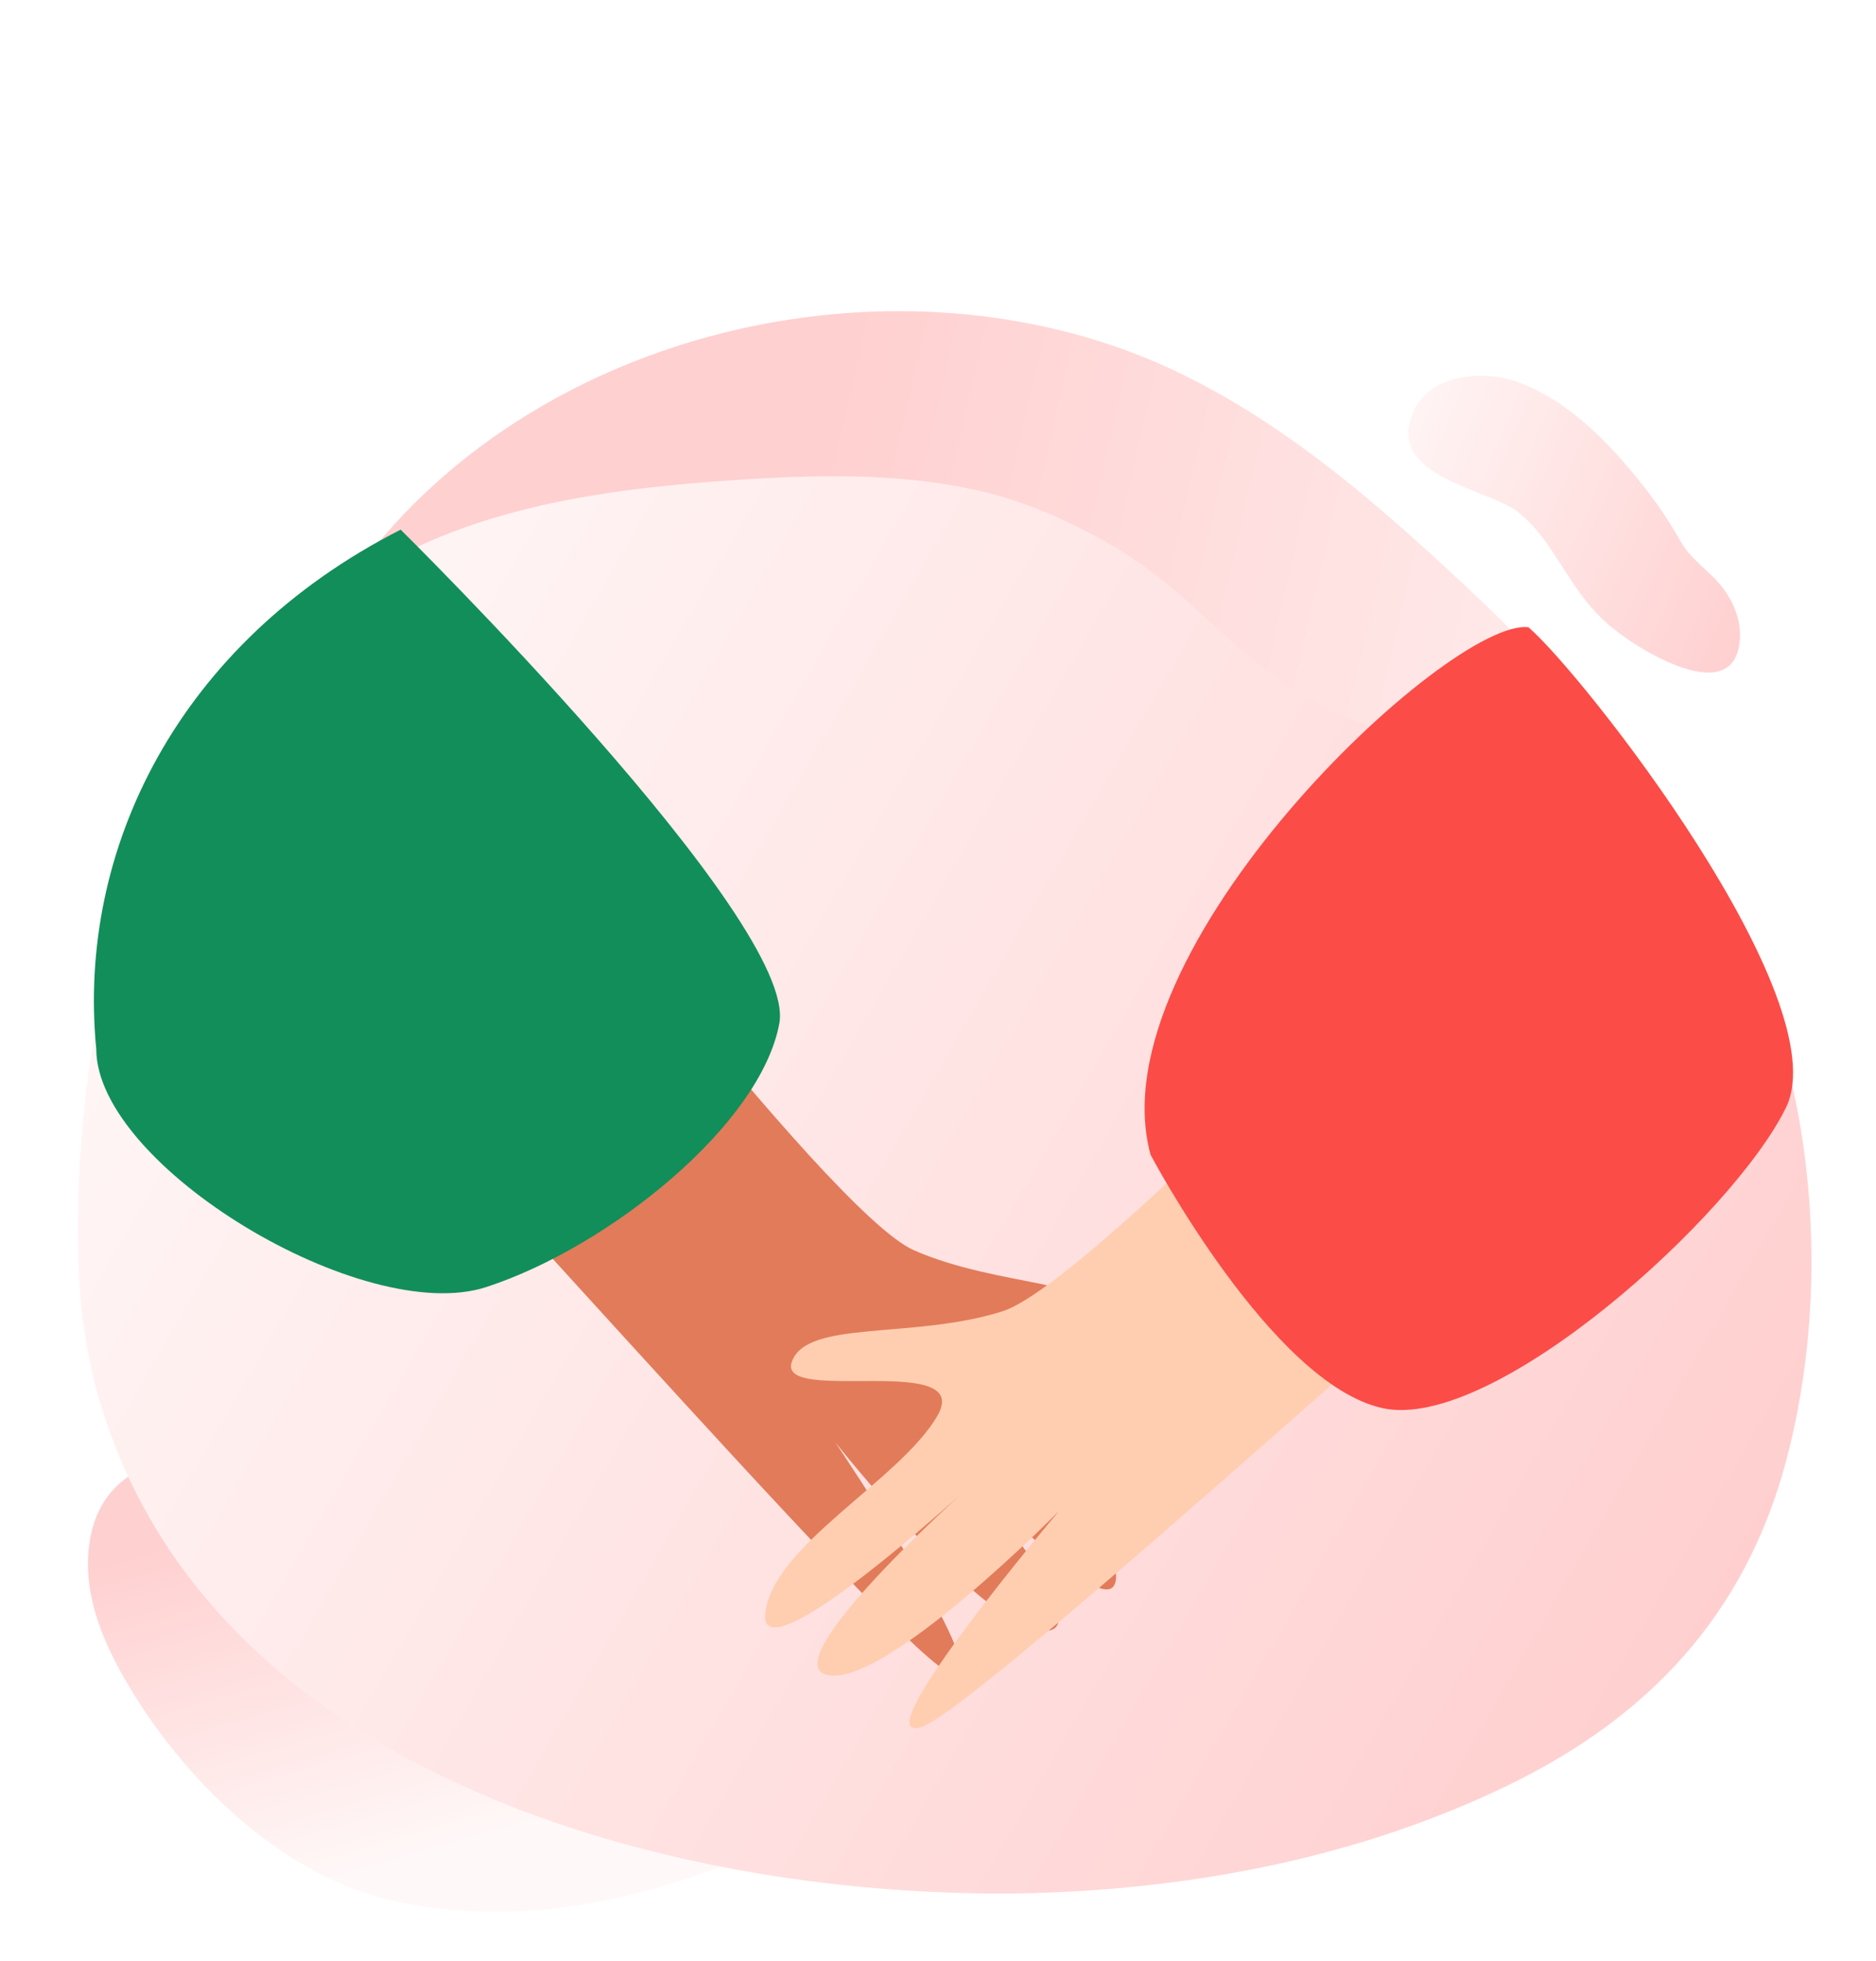<svg width="289" height="302" viewBox="0 0 289 302" fill="none" xmlns="http://www.w3.org/2000/svg">
<g filter="url(#filter0_d)">
<g filter="url(#filter1_d)">
<path d="M108.802 280.258C93.655 285.625 78.361 288.104 62.048 285.005C43.865 281.549 28.094 265.989 19.183 250.471C15.872 244.707 13.236 238.267 13.581 231.63C14.382 216.298 28.866 214.585 41.161 217.065C48.092 218.459 54.456 221.634 60.748 224.778C71.193 230.001 83.446 232.57 92.811 239.81C95.953 242.246 98.313 245.174 101.964 246.946C107.644 249.706 114.128 251.009 119.962 253.52C124.943 255.675 130.511 259.22 130.518 264.645C130.519 270.208 124.714 273.754 119.614 275.969C116.004 277.547 112.41 278.986 108.802 280.258Z" fill="url(#paint0_linear)"/>
<path d="M53.05 82.496C77.863 45.928 129.172 31.246 170.761 44.995C190.816 51.628 207.623 65.439 223.125 79.777C236.789 92.414 250.045 106.044 259.377 122.29C265.748 133.379 270.309 146.671 273.529 159.081C278.344 177.661 273.971 201.602 249.952 199.848C244.317 199.437 239.442 197.411 234.171 195.638C229.908 194.201 225.73 195.063 221.304 194.361C210.162 192.597 199.429 188.495 189.28 183.69C168.596 173.89 149.697 160.575 128.425 151.987C110.993 144.958 92.377 141.329 73.581 141.296C65.651 141.283 57.313 141.838 50.22 138.292C32.737 129.545 40.599 105.958 47.129 92.69C48.858 89.156 50.837 85.749 53.05 82.496Z" fill="url(#paint1_linear)"/>
<path d="M247.597 88.015C251.682 91.715 267.732 101.815 268.041 89.962C268.114 87.01 266.775 84.142 264.952 81.98C262.867 79.498 260.502 78.196 258.874 75.304C256.881 71.813 254.613 68.531 252.099 65.502C246.959 59.197 240.958 53.372 233.676 50.777C228.569 48.959 219.922 49.416 217.496 55.961C213.962 65.49 229.074 67.235 233.683 70.708C238.057 73.995 240.534 79.642 243.999 84.131C245.094 85.546 246.298 86.846 247.597 88.015Z" fill="url(#paint2_linear)"/>
<path d="M172.059 76.425C180.712 81.519 187.202 89.145 195.091 95.286C208.225 105.509 226.228 107.6 241.29 114.71C256.648 121.963 268.245 133.236 273.488 149.483C280.262 170.455 280.906 195.395 275.151 216.955C268.813 240.687 253.929 256.451 232.168 266.964C210.419 277.471 186.326 282.374 162.296 283.386C159.977 283.485 157.662 283.539 155.338 283.554C103.135 283.857 33.65 265.482 15.877 209.404C15.714 208.891 15.558 208.379 15.402 207.859C13.57 201.611 12.494 195.167 12.194 188.663C11.076 165.606 15.112 140.157 23.195 118.543C28.632 103.991 40.34 91.687 52.676 82.92C70.009 70.603 91.157 67.46 112.206 65.982C127.793 64.889 145.323 64.489 160.063 70.451C164.205 72.14 168.215 74.137 172.059 76.425Z" fill="url(#paint3_linear)"/>
</g>
<path d="M74.39 111.76C74.39 111.76 127.466 182.627 140.743 188.487C154.024 194.35 170.672 193.03 172.128 199.828C173.584 206.63 144.255 195.125 148.934 205.617C153.612 216.113 171.846 228.093 171.932 238.659C172.021 249.229 142.917 215.972 142.917 215.972C142.917 215.972 170.339 246.399 161.259 247.118C152.175 247.838 128.688 218.09 128.688 218.09C128.688 218.09 154.961 257.114 146.251 253.549C137.546 249.985 56.805 156.617 44.353 146.737C31.902 136.861 74.39 111.76 74.39 111.76Z" fill="#E27B5A"/>
<path d="M228.787 128.962C228.787 128.962 168.251 193.554 154.407 197.919C140.563 202.281 124.163 199.139 121.966 205.734C119.773 212.331 150.187 204.128 144.382 214.045C138.581 223.958 119.143 233.857 117.894 244.353C116.65 254.845 149.228 224.997 149.228 224.997C149.228 224.997 118.628 252.219 127.574 253.933C136.525 255.65 163.138 228.669 163.138 228.669C163.138 228.669 132.735 264.566 141.781 261.981C150.828 259.396 241.338 175.485 254.797 167.036C268.259 158.588 228.787 128.962 228.787 128.962Z" fill="#FFCEB0"/>
<path d="M177.25 173.812C177.25 173.812 195.869 209.069 212.985 212.82C230.099 216.571 267.071 183.104 275.138 166.527C283.208 149.953 243.877 99.797 235.46 92.583C223.301 91.098 168.618 142.385 177.25 173.812Z" fill="#FB4C47"/>
<path d="M61.721 77.553C61.721 77.553 122.959 137.906 120.057 153.577C117.159 169.251 93.776 188.026 74.917 194.174C56.059 200.32 14.83 175.563 14.83 157.51C11.823 126.85 27.455 94.987 61.721 77.553Z" fill="#128E5A"/>
</g>
<defs>
<filter id="filter0_d" x="0.918" y="31.673" width="288" height="269.938" filterUnits="userSpaceOnUse" color-interpolation-filters="sRGB">
<feFlood flood-opacity="0" result="BackgroundImageFix"/>
<feColorMatrix in="SourceAlpha" type="matrix" values="0 0 0 0 0 0 0 0 0 0 0 0 0 0 0 0 0 0 127 0"/>
<feOffset dy="4"/>
<feGaussianBlur stdDeviation="2"/>
<feColorMatrix type="matrix" values="0 0 0 0 0 0 0 0 0 0 0 0 0 0 0 0 0 0 0.25 0"/>
<feBlend mode="normal" in2="BackgroundImageFix" result="effect1_dropShadow"/>
<feBlend mode="normal" in="SourceGraphic" in2="effect1_dropShadow" result="shape"/>
</filter>
<filter id="filter1_d" x="0.918" y="31.673" width="288" height="269.938" filterUnits="userSpaceOnUse" color-interpolation-filters="sRGB">
<feFlood flood-opacity="0" result="BackgroundImageFix"/>
<feColorMatrix in="SourceAlpha" type="matrix" values="0 0 0 0 0 0 0 0 0 0 0 0 0 0 0 0 0 0 127 0"/>
<feOffset dy="4"/>
<feGaussianBlur stdDeviation="2"/>
<feColorMatrix type="matrix" values="0 0 0 0 0 0 0 0 0 0 0 0 0 0 0 0 0 0 0.25 0"/>
<feBlend mode="normal" in2="BackgroundImageFix" result="effect1_dropShadow"/>
<feBlend mode="normal" in="SourceGraphic" in2="effect1_dropShadow" result="shape"/>
</filter>
<linearGradient id="paint0_linear" x1="12.236" y1="233.746" x2="27.951" y2="288.313" gradientUnits="userSpaceOnUse">
<stop stop-color="#FFD0D0"/>
<stop offset="1" stop-color="#FFF8F8"/>
</linearGradient>
<linearGradient id="paint1_linear" x1="305.772" y1="87.822" x2="129.881" y2="47.207" gradientUnits="userSpaceOnUse">
<stop stop-color="#FFF8F8"/>
<stop offset="1" stop-color="#FFD0D0"/>
</linearGradient>
<linearGradient id="paint2_linear" x1="268.458" y1="89.755" x2="208.112" y2="63.98" gradientUnits="userSpaceOnUse">
<stop stop-color="#FFD0D0"/>
<stop offset="1" stop-color="#FFF7F7"/>
</linearGradient>
<linearGradient id="paint3_linear" x1="254.838" y1="259.726" x2="12.244" y2="119.24" gradientUnits="userSpaceOnUse">
<stop stop-color="#FFCFCF"/>
<stop offset="1" stop-color="#FFF8F8"/>
</linearGradient>
</defs>
</svg>
